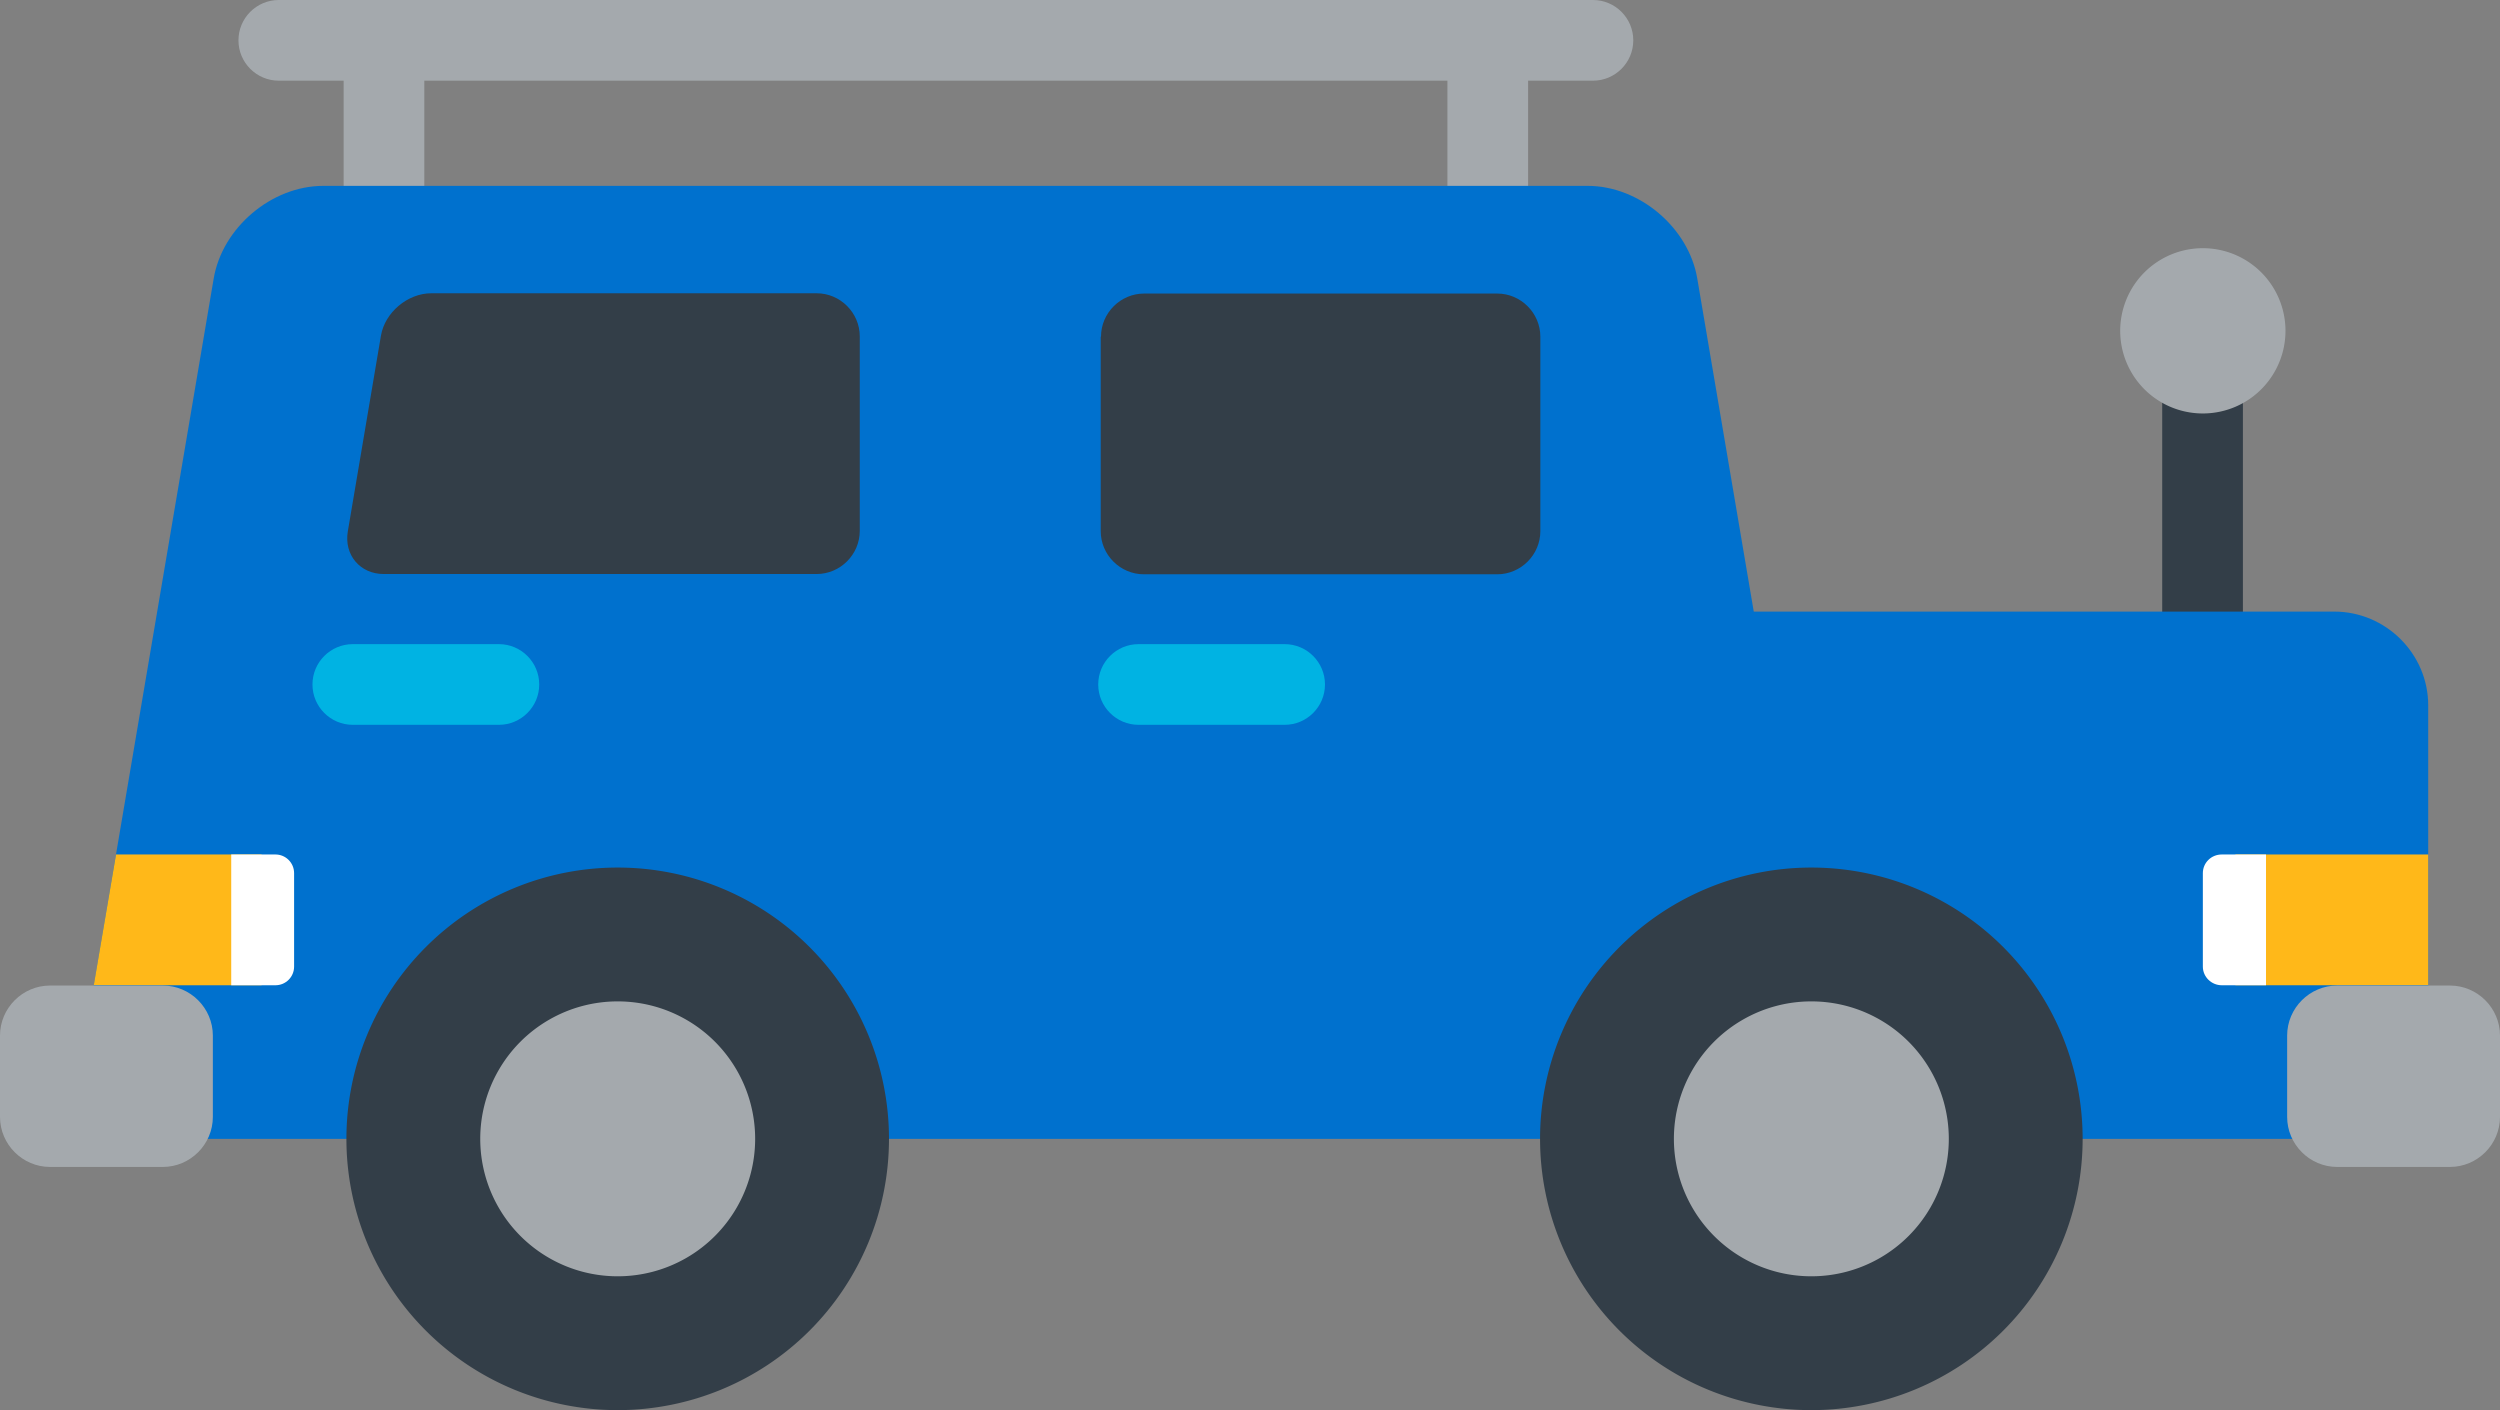 <?xml version="1.0" encoding="UTF-8" standalone="no"?>
<!-- Uploaded to: SVG Repo, www.svgrepo.com, Generator: SVG Repo Mixer Tools -->

<svg
   width="141.704"
   height="79.932"
   viewBox="0 0 362.761 204.625"
   class="icon"
   version="1.1"
   id="svg48"
   xmlns="http://www.w3.org/2000/svg"
   xmlns:svg="http://www.w3.org/2000/svg">
  <rect x="0" y="0" width="362.761" height="204.625" fill="#808080" stroke="none"/>
  <defs
     id="defs52" />
  <path
     d="m 55.716,38.638 c -3.23,0 -5.854,-2.624 -5.854,-5.854 V 8.196 c 0,-3.23 2.624,-5.854 5.854,-5.854 3.23,0 5.854,2.624 5.854,5.854 v 24.588 c 0,3.23 -2.624,5.854 -5.854,5.854 z"
     fill="#a4a9ad"
     id="path2"
     style="stroke-width:0.404" />
  <path
     d="m 55.716,2.301 c -3.23,0 -5.854,2.624 -5.854,5.854 v 10.295 H 61.571 V 8.156 c 0,-3.23 -2.624,-5.854 -5.854,-5.854 z"
     fill=""
     id="path4"
     style="stroke-width:0.404" />
  <path
     d="m 215.88,38.638 c -3.23,0 -5.854,-2.624 -5.854,-5.854 V 8.196 c 0,-3.23 2.624,-5.854 5.854,-5.854 3.23,0 5.854,2.624 5.854,5.854 v 24.588 c 0,3.23 -2.584,5.854 -5.854,5.854 z"
     fill="#a4a9ad"
     id="path6"
     style="stroke-width:0.404" />
  <path
     d="m 215.88,2.301 c -3.23,0 -5.854,2.624 -5.854,5.854 v 10.295 h 11.708 V 8.156 c 0,-3.23 -2.584,-5.854 -5.854,-5.854 z"
     fill=""
     id="path8"
     style="stroke-width:0.404" />
  <path
     d="M 231.142,11.708 H 40.455 c -3.23,0 -5.854,-2.624 -5.854,-5.854 C 34.601,2.624 37.225,0 40.455,0 H 231.142 c 3.23,0 5.854,2.624 5.854,5.854 0,3.23 -2.624,5.854 -5.854,5.854 z"
     fill="#a4a9ad"
     id="path10"
     style="stroke-width:0.404" />
  <path
     d="m 313.747,53.213 h 11.708 v 36.983 h -11.708 z"
     fill="#333e48"
     id="path12"
     style="stroke-width:0.404" />
  <path
     d="m 313.788,53.213 v 11.789 c 1.857,0.646 3.795,0.969 5.854,0.969 2.059,0 4.037,-0.363 5.854,-0.969 V 53.213 Z"
     fill=""
     id="path14"
     style="stroke-width:0.404" />
  <path
     d="m 319.642,48.005 m -11.991,0 a 11.991,11.991 0 1 0 23.982,0 11.991,11.991 0 1 0 -23.982,0 z"
     fill="#a4a9ad"
     id="path16"
     style="stroke-width:0.404" />
  <path
     d="m 338.698,88.742 h -84.22 L 246.282,40.414 C 245.03,33.026 237.884,26.97 230.375,26.97 H 46.915 c -7.51,0 -14.656,6.056 -15.907,13.445 L 12.112,151.807 c -1.252,7.388 3.836,13.445 11.345,13.445 h 315.241 c 7.51,0 13.646,-6.137 13.646,-13.646 v -49.256 c 0,-7.469 -6.137,-13.606 -13.646,-13.606 z"
     fill="#0071ce"
     id="path18"
     style="stroke-width:0.404" />
  <path
     d="m 324.366,123.989 h 27.979 v 18.976 h -27.979 z"
     fill="#ffb819"
     id="path20"
     style="stroke-width:0.404" />
  <path
     d="m 328.807,142.965 h -6.419 c -1.494,0 -2.745,-1.211 -2.745,-2.705 v -13.566 c 0,-1.494 1.211,-2.705 2.745,-2.705 h 6.419 z"
     fill="#ffffff"
     id="path22"
     style="stroke-width:0.404" />
  <path
     d="m 16.836,123.989 -3.23,18.976 H 37.952 V 123.989 Z"
     fill="#ffb819"
     id="path24"
     style="stroke-width:0.404" />
  <path
     d="m 33.551,142.965 h 6.419 c 1.494,0 2.705,-1.211 2.705,-2.705 v -13.566 c 0,-1.494 -1.211,-2.705 -2.705,-2.705 h -6.419 z"
     fill="#ffffff"
     id="path26"
     style="stroke-width:0.404" />
  <path
     d="m 137.595,165.251 c 0,-26.485 -21.479,-47.964 -47.964,-47.964 -26.485,0 -47.964,21.479 -47.964,47.964 z"
     fill=""
     id="path28"
     style="stroke-width:0.404" />
  <path
     d="m 89.631,165.251 m -39.365,0 a 39.365,39.365 0 1 0 78.73,0 39.365,39.365 0 1 0 -78.73,0 z"
     fill="#333e48"
     id="path30"
     style="stroke-width:0.404" />
  <path
     d="m 89.631,165.251 m -19.945,0 a 19.945,19.945 0 1 0 39.89,0 19.945,19.945 0 1 0 -39.89,0 z"
     fill="#a4a9ad"
     id="path32"
     style="stroke-width:0.404" />
  <path
     d="m 310.8,165.251 c 0,-26.485 -21.479,-47.964 -47.964,-47.964 -26.485,0 -47.964,21.479 -47.964,47.964 z"
     fill=""
     id="path34"
     style="stroke-width:0.404" />
  <path
     d="m 262.835,165.251 m -39.365,0 a 39.365,39.365 0 1 0 78.73,0 39.365,39.365 0 1 0 -78.73,0 z"
     fill="#333e48"
     id="path36"
     style="stroke-width:0.404" />
  <path
     d="m 262.835,165.251 m -19.945,0 a 19.945,19.945 0 1 0 39.89,0 19.945,19.945 0 1 0 -39.89,0 z"
     fill="#a4a9ad"
     id="path38"
     style="stroke-width:0.404" />
  <path
     d="m 362.761,162.062 c 0,3.997 -3.27,7.267 -7.267,7.267 h -16.352 c -3.997,0 -7.267,-3.27 -7.267,-7.267 v -11.789 c 0,-3.997 3.27,-7.267 7.267,-7.267 h 16.352 c 3.997,0 7.267,3.27 7.267,7.267 z m -331.875,0 c 0,3.997 -3.27,7.267 -7.267,7.267 H 7.267 C 3.27,169.329 0,166.059 0,162.062 v -11.789 c 0,-3.997 3.27,-7.267 7.267,-7.267 h 16.352 c 3.997,0 7.267,3.27 7.267,7.267 z"
     fill="#a4a9ad"
     id="path40"
     style="stroke-width:0.404" />
  <path
     d="m 159.76,48.853 c 0,-3.432 2.826,-6.258 6.258,-6.258 h 51.235 c 3.432,0 6.258,2.826 6.258,6.258 v 28.221 c 0,3.432 -2.826,6.258 -6.258,6.258 h -51.275 c -3.432,0 -6.258,-2.826 -6.258,-6.258 V 48.853 Z M 55.272,48.732 c 0.565,-3.391 3.876,-6.177 7.308,-6.177 h 55.918 c 3.432,0 6.258,2.826 6.258,6.258 v 28.222 c 0,3.432 -2.826,6.258 -6.258,6.258 H 55.676 c -3.432,0 -5.774,-2.786 -5.208,-6.177 z"
     fill="#333e48"
     id="path42"
     style="stroke-width:0.404" />
  <path
     d="m 186.407,105.175 h -21.196 c -3.23,0 -5.854,-2.624 -5.854,-5.854 0,-3.23 2.624,-5.854 5.854,-5.854 h 21.196 c 3.23,0 5.854,2.624 5.854,5.854 0,3.23 -2.624,5.854 -5.854,5.854 z m -114.016,0 H 51.194 c -3.23,0 -5.854,-2.624 -5.854,-5.854 0,-3.23 2.624,-5.854 5.854,-5.854 h 21.196 c 3.23,0 5.854,2.624 5.854,5.854 0,3.23 -2.624,5.854 -5.854,5.854 z"
     fill="#00b3e3"
     id="path44"
     style="stroke-width:0.404" />
  <path
     d="m 217.253,42.595 h -51.275 c -3.432,0 -6.258,2.826 -6.258,6.258 v 6.985 c 0,-3.432 2.826,-6.258 6.258,-6.258 h 51.235 c 3.432,0 6.258,2.826 6.258,6.258 v -6.985 c 0,-3.472 -2.786,-6.258 -6.218,-6.258 z m -98.795,0 H 62.58 c -3.432,0 -6.702,2.786 -7.308,6.177 l -1.13,6.662 c 0.727,-3.23 3.916,-5.814 7.227,-5.814 h 57.129 c 3.432,0 6.258,2.826 6.258,6.258 v -6.985 c -0.04,-3.513 -2.826,-6.298 -6.298,-6.298 z"
     fill=""
     id="path46"
     style="stroke-width:0.404" />
</svg>

